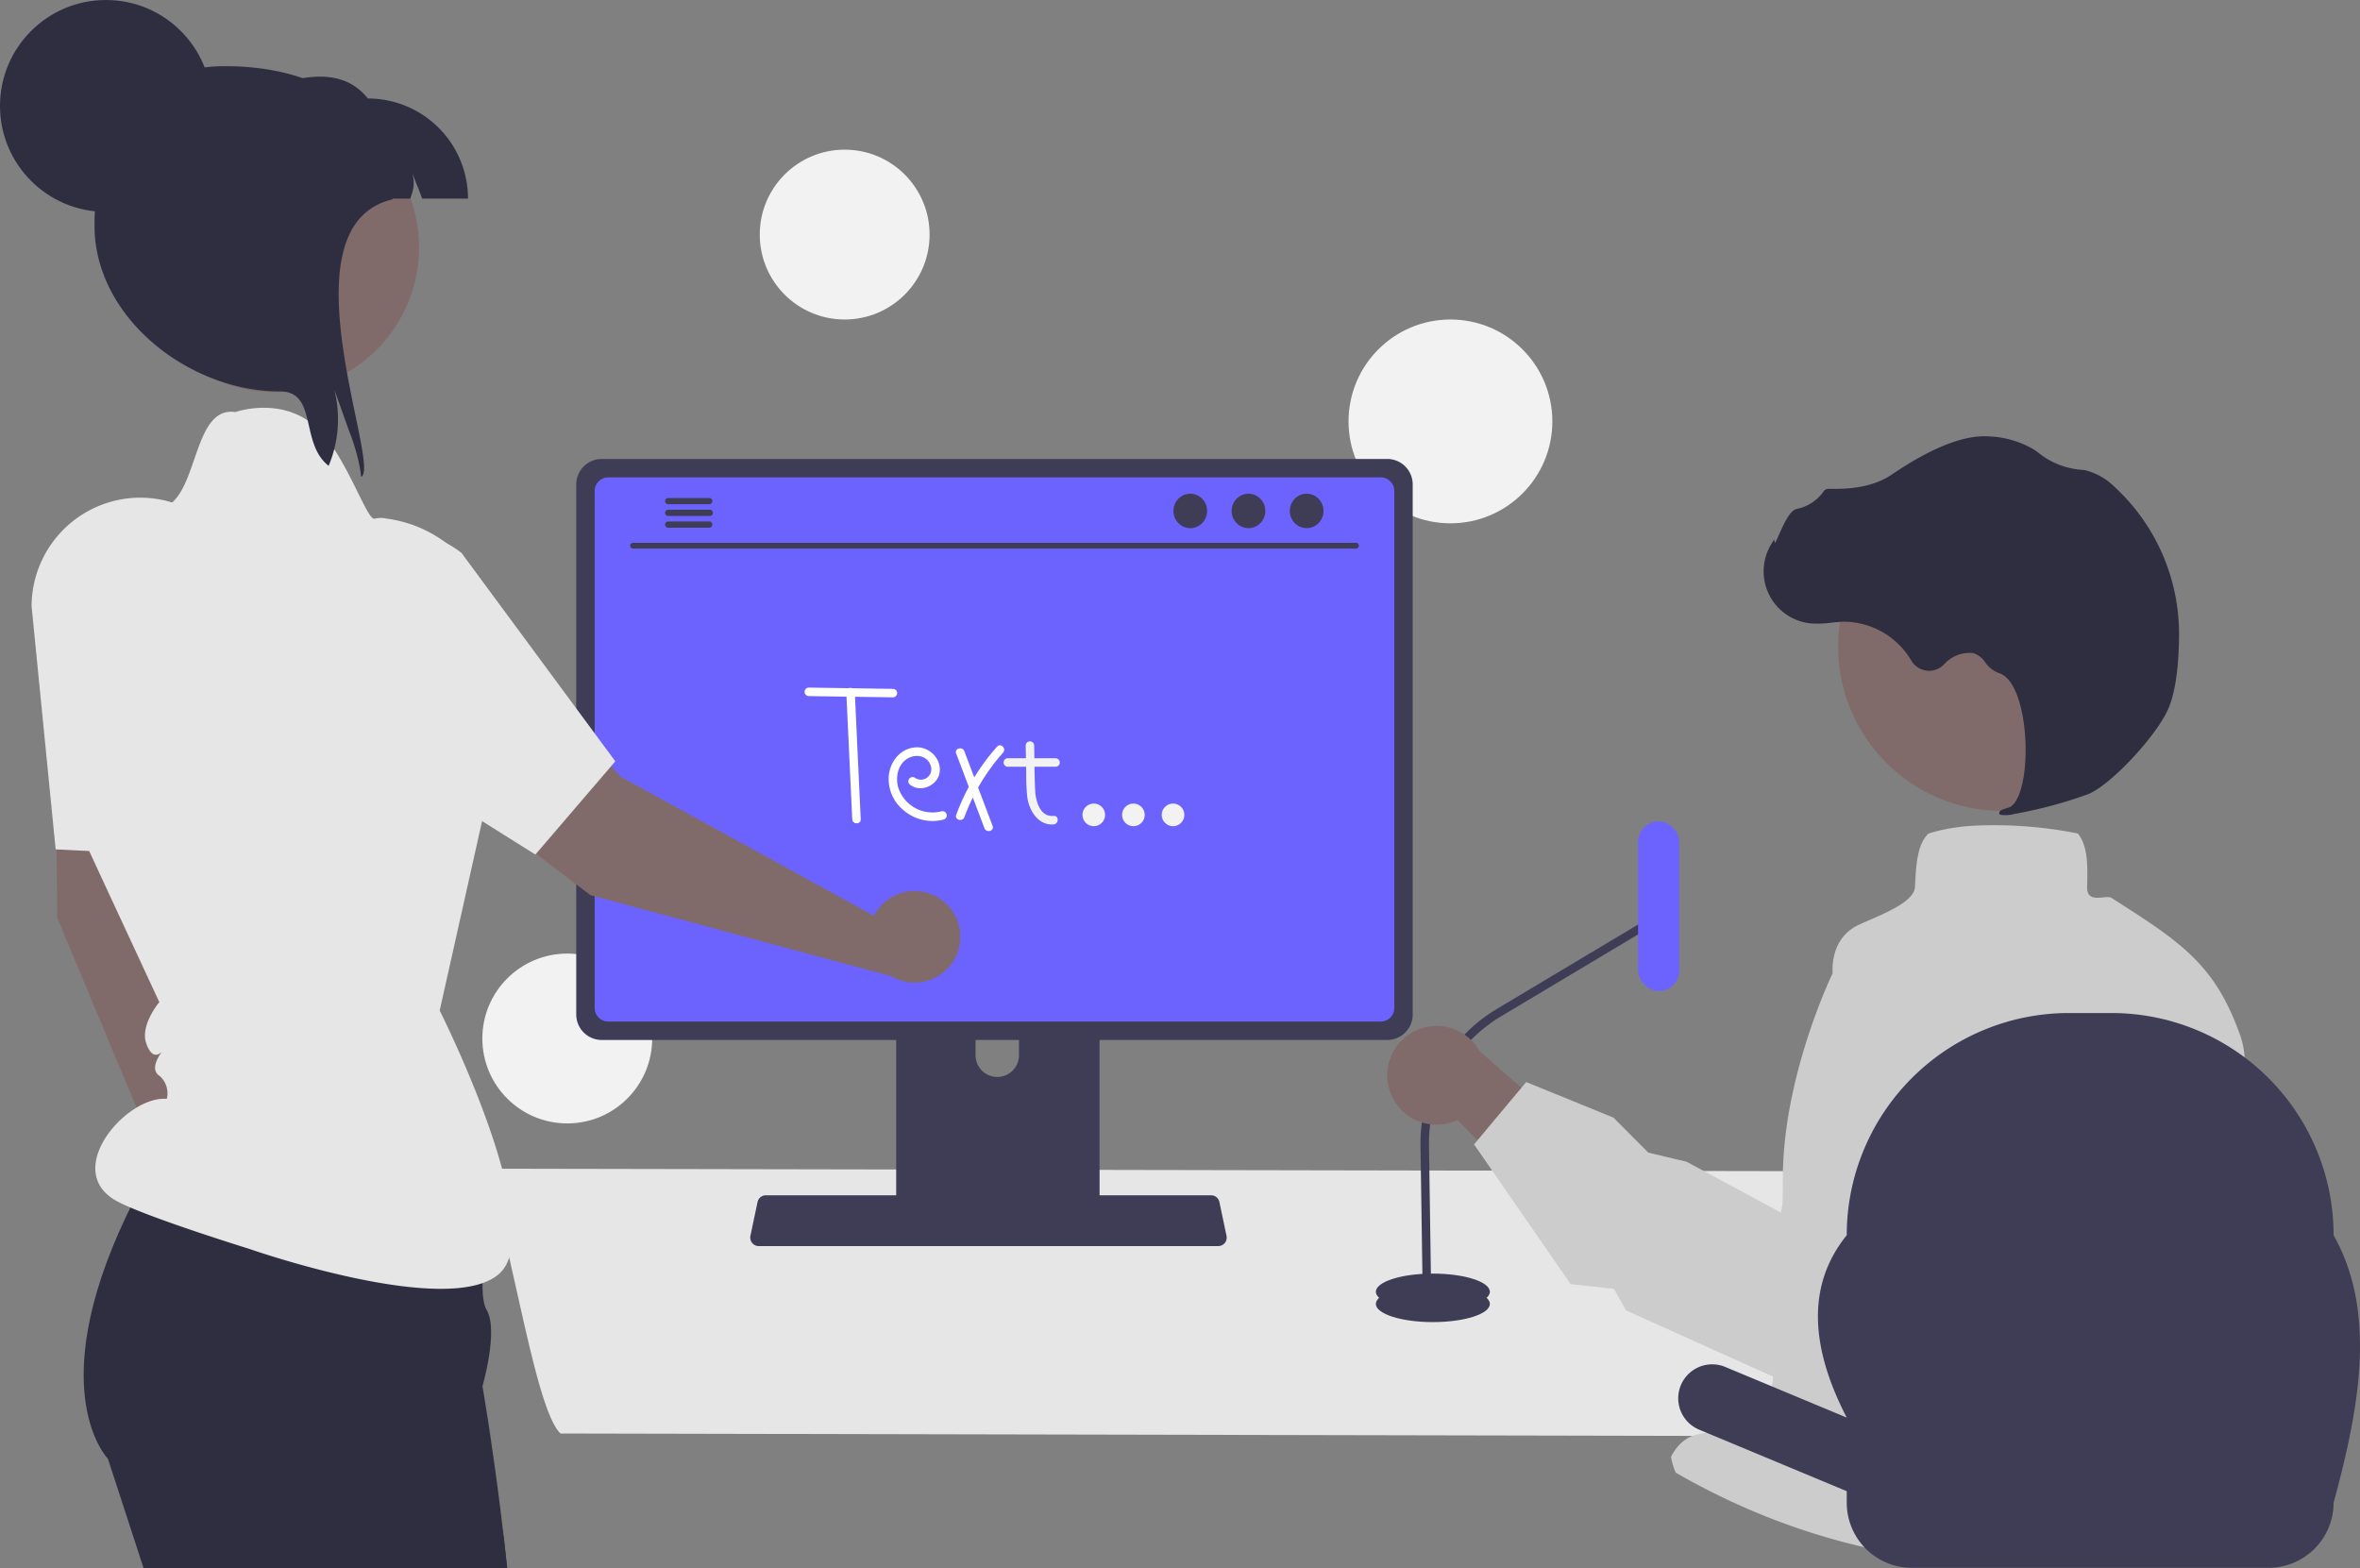 <svg id="Grupo_9" data-name="Grupo 9" xmlns="http://www.w3.org/2000/svg" width="750.969" height="499.011" viewBox="0 0 750.969 499.011">
  <rect x="0" y="0" width="750.969" height="499.011" fill="#808080" stroke="none"/>
  <circle id="Elipse_47" data-name="Elipse 47" cx="32.427" cy="32.427" r="32.427" transform="translate(429.114 101.667)" fill="#f2f2f2"/>
  <circle id="Elipse_48" data-name="Elipse 48" cx="27.022" cy="27.022" r="27.022" transform="translate(241.76 47.622)" fill="#f2f2f2"/>
  <circle id="Elipse_49" data-name="Elipse 49" cx="27.022" cy="27.022" r="27.022" transform="translate(153.487 303.433)" fill="#f2f2f2"/>
  <path id="Caminho_282" data-name="Caminho 282" d="M353.047,585.87c7.827,9.278,16.294,76.163,25.329,84.252l423.871.9c9.034-8.089,17.5-74.974,25.329-84.252Z" transform="translate(-200.003 -213.981)" fill="#e6e6e6"/>
  <path id="Caminho_283" data-name="Caminho 283" d="M499.737,498.3v92.38h64.718V498.3a3.106,3.106,0,0,0-2.189-2.972,2.861,2.861,0,0,0-.928-.144H502.863a3.12,3.12,0,0,0-3.126,3.117Zm25.257,31.742a6.909,6.909,0,1,1,13.818,0v10.719a6.909,6.909,0,1,1-13.818,0Z" transform="translate(-214.563 -204.98)" fill="#3f3d56"/>
  <path id="Caminho_284" data-name="Caminho 284" d="M386.707,343.234V511.907a8.113,8.113,0,0,0,8.107,8.107H644.77a8.113,8.113,0,0,0,8.107-8.107V343.234a8.117,8.117,0,0,0-8.107-8.1H394.814A8.117,8.117,0,0,0,386.707,343.234Z" transform="translate(-203.344 -189.093)" fill="#3f3d56"/>
  <path id="Caminho_285" data-name="Caminho 285" d="M393.217,345.978V510.471a4.34,4.34,0,0,0,4.333,4.333H643.335a4.34,4.34,0,0,0,4.333-4.333V345.978a4.342,4.342,0,0,0-4.332-4.342H397.55a4.342,4.342,0,0,0-4.332,4.342Z" transform="translate(-203.99 -189.739)" fill="#6c63ff"/>
  <path id="Caminho_286" data-name="Caminho 286" d="M448.79,610.416a2.656,2.656,0,0,0,2.09,1H597.106a2.691,2.691,0,0,0,2.63-3.243l-2.27-10.782a2.7,2.7,0,0,0-1.675-1.955,2.608,2.608,0,0,0-.955-.18h-141.7a2.609,2.609,0,0,0-.955.18,2.7,2.7,0,0,0-1.675,1.955l-2.27,10.782A2.689,2.689,0,0,0,448.79,610.416Z" transform="translate(-209.447 -214.912)" fill="#3f3d56"/>
  <path id="Caminho_287" data-name="Caminho 287" d="M406.7,366.59H636.68a.915.915,0,1,0,0-1.829H406.7a.915.915,0,1,0,0,1.829Z" transform="translate(-205.238 -192.034)" fill="#3f3d56"/>
  <ellipse id="Elipse_50" data-name="Elipse 50" cx="5.36" cy="5.479" rx="5.36" ry="5.479" transform="translate(410.427 157.1)" fill="#3f3d56"/>
  <ellipse id="Elipse_51" data-name="Elipse 51" cx="5.36" cy="5.479" rx="5.36" ry="5.479" transform="translate(391.911 157.1)" fill="#3f3d56"/>
  <ellipse id="Elipse_52" data-name="Elipse 52" cx="5.36" cy="5.479" rx="5.36" ry="5.479" transform="translate(373.396 157.1)" fill="#3f3d56"/>
  <path id="Caminho_288" data-name="Caminho 288" d="M418.089,349.916a.986.986,0,0,0,.982.991h13.151a1,1,0,0,0,0-1.991H419.071a.994.994,0,0,0-.982,1Z" transform="translate(-206.459 -190.461)" fill="#3f3d56"/>
  <path id="Caminho_289" data-name="Caminho 289" d="M418.089,354.066a.986.986,0,0,0,.982.991h13.151a1,1,0,1,0,0-1.991H419.071a.994.994,0,0,0-.982,1Z" transform="translate(-206.459 -190.873)" fill="#3f3d56"/>
  <path id="Caminho_290" data-name="Caminho 290" d="M418.089,358.207a.994.994,0,0,0,.982,1h13.151a1,1,0,0,0,0-1.991H419.071a.986.986,0,0,0-.982.991Z" transform="translate(-206.459 -191.285)" fill="#3f3d56"/>
  <path id="Caminho_291" data-name="Caminho 291" d="M958.67,555.2c-.018-.045-.027-.081-.045-.117a23.991,23.991,0,0,0-1.216-2.738c-2.621-4.927.153-12.493-2.8-20.852-4.774-13.547-10.593-21.537-19.123-28.7-.252-.216-.5-.423-.766-.639l-.009-.009c-5.693-4.675-12.556-9.043-21.077-14.484-1.775-1.135-7.909,2.144-7.764-3.477.162-6.242.333-12.709-2.729-16.745l-.2-.261-.315-.081a135.5,135.5,0,0,0-31.9-2.459h-.009a62.747,62.747,0,0,0-13.448,1.973c-.324.09-.648.18-.964.288-.243.063-.486.144-.73.225l-.2.072-.153.144c-2.963,2.963-3.648,8.278-3.972,13.817v.009q-.094,1.513-.162,3.026c-.252,5.386-13.25,9.737-18.2,12.178-9.3,4.594-7.9,15.3-8.009,15.3,0,0-15.644,32.117-15.833,64.643q-.014,2.716-.036,5.458c-.108,15.151-.4,30.562-1.531,44.6-.5,6.035-1.135,11.809-1.991,17.2-4.162,26.275-23.014,4.459-32.031,21.942a22.092,22.092,0,0,0,1.486,5c1.036.612,2.1,1.207,3.153,1.8q7.012,3.9,14.286,7.287c.27.126.54.252.811.369a213.22,213.22,0,0,0,27.437,10.467c1.828.558,3.657,1.09,5.5,1.594a210.4,210.4,0,0,0,50.09,7.5,1.546,1.546,0,0,1,.207-.009,259.943,259.943,0,0,0,59.3-8.548l.811-.216c1.27-.342,2.531-.685,3.792-1.045A258.771,258.771,0,0,0,973.028,678a8.327,8.327,0,0,0,.117,1.18,2.724,2.724,0,0,0,.054.378c.018-.144.036-.288.045-.432.054-.423.1-.856.144-1.288C978.9,624.084,967.453,578.444,958.67,555.2Z" transform="translate(-241.732 -201.936)" fill="#ccc"/>
  <circle id="Elipse_53" data-name="Elipse 53" cx="52.307" cy="52.307" r="52.307" transform="translate(584.895 153.425)" fill="#816a6a"/>
  <path id="Caminho_292" data-name="Caminho 292" d="M886.054,447.278a142.253,142.253,0,0,0,23.43-6.287c7.479-3.1,22.412-19.26,25.772-27.888h0c2.5-6.41,3.067-15.773,3.107-22.5a63.593,63.593,0,0,0-20.57-47.427,20.091,20.091,0,0,0-9.29-5.247c-.307-.056-.62-.1-.933-.124a24.789,24.789,0,0,1-13.562-5.132A20.446,20.446,0,0,0,891.592,331a30.534,30.534,0,0,0-13.727-3.843c-7.821-.541-18.193,3.529-30.828,12.1-6.348,4.308-14.129,4.712-20.2,4.583a1.942,1.942,0,0,0-1.675.964,13.709,13.709,0,0,1-8.435,5.427c-2.064.5-3.687,3.806-5.6,8.08-.433.97-.938,2.1-1.324,2.806l-.294-1.151-.925,1.528a16.636,16.636,0,0,0,12.554,25.166,32.443,32.443,0,0,0,6.6-.227c1.334-.137,2.713-.28,4.057-.307a25.081,25.081,0,0,1,21.406,12.412,6.559,6.559,0,0,0,10.326,1.233,10.837,10.837,0,0,1,9.349-3.653,7.194,7.194,0,0,1,3.811,2.932,9.375,9.375,0,0,0,4.285,3.394c5.807,1.693,8.519,13.675,8.581,24.091.06,10.041-2.187,17.75-5.463,18.748-2.522.768-2.781,1.008-2.879,1.5l-.087.44.363.325a10.711,10.711,0,0,0,4.56-.271Z" transform="translate(-244.981 -188.296)" fill="#2f2e41"/>
  <ellipse id="Elipse_54" data-name="Elipse 54" cx="18.134" cy="5.787" rx="18.134" ry="5.787" transform="translate(437.813 409.122)" fill="#3f3d56"/>
  <ellipse id="Elipse_55" data-name="Elipse 55" cx="18.134" cy="5.787" rx="18.134" ry="5.787" transform="translate(437.813 405.263)" fill="#3f3d56"/>
  <path id="Caminho_293" data-name="Caminho 293" d="M685.707,619.919l2.7-.04-.746-50.458a47.071,47.071,0,0,1,22.851-40.984l51.576-30.829-1.386-2.32-51.576,30.83a49.78,49.78,0,0,0-24.167,43.343Z" transform="translate(-232.948 -204.99)" fill="#3f3d56"/>
  <rect id="Retângulo_125" data-name="Retângulo 125" width="13.118" height="54.016" rx="6.559" transform="translate(534.363 315.365) rotate(180)" fill="#6c63ff"/>
  <path id="Caminho_294" data-name="Caminho 294" d="M673.811,555.357a15.6,15.6,0,0,0,21.747,9.98l38.9,39.524,6.018-28.181-37.86-33.212a15.689,15.689,0,0,0-28.8,11.889Z" transform="translate(-231.784 -208.974)" fill="#816a6a"/>
  <path id="Caminho_295" data-name="Caminho 295" d="M880.03,510.484l-.247-.138-28.361-9.753a26.849,26.849,0,0,0-21.991,2.042,26.318,26.318,0,0,0-4.315,3.052h-.009a26.845,26.845,0,0,0-8.718,14.776l-14.9,70.724-29.952-16.141-12.205-2.915-11.11-11.149-27.744-11.3-1.54,1.838-13.96,16.686-1.1,1.311,30.738,44.47,13.778,1.5,3.86,6.866.273.125,11.3,5.091L812,649.277l23.328-17.853,3.65-2.8c30.18-27.961,44.288-50.455,50.178-67.586a60.083,60.083,0,0,0,3.629-22.669C891.829,519.58,880.508,510.844,880.03,510.484Z" transform="translate(-234.827 -205.371)" fill="#ccc"/>
  <path id="Caminho_296" data-name="Caminho 296" d="M913.842,530.87H900.33a70.708,70.708,0,0,0-70.708,70.708c-12.6,15.587-11.832,35.159,0,58.026l-38.727-16.146a10.809,10.809,0,0,0-8.318,19.953l47.046,19.613v3.652a20.738,20.738,0,0,0,20.738,20.738H963.811a20.738,20.738,0,0,0,20.738-20.738c8.411-30.857,13.675-60.783,0-85.1a70.708,70.708,0,0,0-70.708-70.708Z" transform="translate(-241.977 -208.522)" fill="#3f3d56"/>
  <circle id="Elipse_56" data-name="Elipse 56" cx="3.603" cy="3.603" r="3.603" transform="translate(344.444 255.694)" fill="#f2f2f2"/>
  <circle id="Elipse_57" data-name="Elipse 57" cx="3.603" cy="3.603" r="3.603" transform="translate(357.055 255.694)" fill="#f2f2f2"/>
  <circle id="Elipse_58" data-name="Elipse 58" cx="3.603" cy="3.603" r="3.603" transform="translate(369.665 255.694)" fill="#f2f2f2"/>
  <path id="Caminho_297" data-name="Caminho 297" d="M468.656,418.607l26.894.4a1.352,1.352,0,0,0,0-2.7l-26.894-.4a1.352,1.352,0,0,0,0,2.7Z" transform="translate(-211.349 -197.11)" fill="#fff"/>
  <path id="Caminho_298" data-name="Caminho 298" d="M504.008,448.981c3.183,2.456,8.3.307,9.186-3.487,1.035-4.421-2.827-8.583-7.209-8.487-4.874.107-8.319,4.206-8.847,8.82a12.818,12.818,0,0,0,4.626,11.147,14.028,14.028,0,0,0,12.842,3,1.352,1.352,0,0,0-.718-2.606,11.455,11.455,0,0,1-13.812-7.737c-.848-3.187-.047-7.167,2.923-8.991,2.67-1.639,6.45-1.044,7.468,2.24a3.317,3.317,0,0,1-5.1,3.768,1.36,1.36,0,0,0-1.849.485,1.384,1.384,0,0,0,.485,1.849Z" transform="translate(-214.3 -199.205)" fill="#fff"/>
  <path id="Caminho_299" data-name="Caminho 299" d="M533.935,436.715a66.824,66.824,0,0,0-7.258,9.8l-3.158-8.347c-.609-1.611-3.223-.913-2.606.718l4.026,10.643a67.27,67.27,0,0,0-4,8.881c-.6,1.636,2.013,2.341,2.606.718a62.945,62.945,0,0,1,2.672-6.216l3.689,9.75c.609,1.611,3.223.913,2.606-.718l-4.615-12.2a63.565,63.565,0,0,1,7.947-11.115C537,437.333,535.1,435.416,533.935,436.715Z" transform="translate(-216.656 -199.133)" fill="#fff"/>
  <path id="Caminho_300" data-name="Caminho 300" d="M482.107,417.3,484,457.8c.081,1.732,2.783,1.741,2.7,0l-1.889-40.5C484.728,415.565,482.026,415.555,482.107,417.3Z" transform="translate(-212.813 -197.119)" fill="#fff"/>
  <path id="Caminho_301" data-name="Caminho 301" d="M554.274,440.274h-6.806c-.017-1.368-.035-2.735-.063-4.1a1.352,1.352,0,0,0-2.7,0q.041,2.05.083,4.1h-5.831a1.352,1.352,0,0,0,0,2.7h5.886q.017.862.035,1.723a69.664,69.664,0,0,0,.341,7.963c.577,4.247,3.456,9.074,8.374,8.657,1.72-.146,1.736-2.849,0-2.7-4.439.376-5.713-4.839-5.88-8.254-.12-2.458-.172-4.922-.207-7.386h6.771a1.352,1.352,0,0,0,0-2.7Z" transform="translate(-218.327 -198.993)" fill="#f2f2f2"/>
  <path id="Caminho_302" data-name="Caminho 302" d="M255.952,558.191a14.612,14.612,0,0,0-2.61.246l-14.323-90.674,14.349-87.291a21.985,21.985,0,0,0-42.679-10.124h0a173.449,173.449,0,0,0-7.89,53.193l.5,59.531L241.484,574.5a14.575,14.575,0,1,0,14.467-16.307Z" transform="translate(-185.089 -191.057)" fill="#816a6a"/>
  <path id="Caminho_303" data-name="Caminho 303" d="M228.876,348.81A34.637,34.637,0,0,0,194.3,383.389l7.026,70.978.631,6.359.324.018,24.671,1.225h.009l11.971.594,2.054.1,2.351-8.3,20.123-70.978A34.617,34.617,0,0,0,228.876,348.81Z" transform="translate(-184.246 -190.451)" fill="#e6e6e6"/>
  <path id="Caminho_304" data-name="Caminho 304" d="M231.765,712.295l-11.349-34.823s-20.807-21.159,5.882-77.328c.585-1.243,1.2-2.5,1.838-3.774q1.675-3.365,3.585-6.9c1.928-3.423,3.882-6.962,6.089-10.62l2.018.361,1.91.333,6.53,1.153h.009l94.569,16.664s-1.738,7.764-2.675,16.1c-.748,6.837-.991,13.755.775,16.682,3.819,6.539-1.342,24.212-1.342,24.212s.288,1.712.775,4.738v.01c.477,2.945,1.144,7.124,1.9,12.186q.054.513.135,1.027c1.2,8.2,2.63,18.546,3.909,29.67.4,3.378.775,6.828,1.135,10.314Z" transform="translate(-186.072 -213.284)" fill="#2f2e41"/>
  <path id="Caminho_305" data-name="Caminho 305" d="M203.493,364.018a20.432,20.432,0,0,1,14.719-12.968,45.865,45.865,0,0,1,15.261-1.668c15.06.593,11.263-33.147,26.176-30.962,0,0,14.036-5.009,25.019,4.17,9.977,8.339,16.855,31.018,19.415,29.728a8.338,8.338,0,0,1,3.68,0c21.369,2.836,36.746,22.005,35.476,43.524l-1.086,18.4s7.672,11.55-3.461,31.94l-14.027,62.685s35.094,69.508,18.916,83.769-79.611-7.976-79.611-7.976-35.572-11-43.074-15.762c-15.847-10.067,4.407-33.022,16.929-31.94a7.3,7.3,0,0,0-2.293-7.3c-3.461-2.21.417-7.214.709-7.673-.334.333-2.961,3.086-4.962-2.71s4.17-13.093,4.17-13.093l-17.43-37.528L204.3,439.006l-1.668-3.419,2.861-18.447-.268-.554a59.071,59.071,0,0,1-3.8-40.807C202.742,370.771,203.694,366.207,203.493,364.018Z" transform="translate(-184.754 -187.299)" fill="#e6e6e6"/>
  <path id="Caminho_306" data-name="Caminho 306" d="M361.644,725.863h-6.017c1.666-3.576,3.315-7.044,4.882-10.314C360.905,718.928,361.284,722.378,361.644,725.863Z" transform="translate(-200.259 -226.853)" fill="#2f2e41"/>
  <path id="Caminho_307" data-name="Caminho 307" d="M473.573,481.516a14.616,14.616,0,0,0-1.4,2.214l-80.463-44.188-60.235-64.788A21.985,21.985,0,0,0,297.337,402.3h0a173.45,173.45,0,0,0,37.228,38.8l47.376,36.051,95.667,25.783a14.575,14.575,0,1,0-4.036-21.423Z" transform="translate(-194.081 -192.329)" fill="#816a6a"/>
  <path id="Caminho_308" data-name="Caminho 308" d="M363.757,463.262,387.643,435.4l1.33-1.558-48.927-66.3a33.732,33.732,0,0,0-6.862-4.137l-.006-.006a34.573,34.573,0,0,0-35.471,58.813l14.279,8.954,51.556,32.346Z" transform="translate(-193.179 -191.59)" fill="#e6e6e6"/>
  <path id="Caminho_309" data-name="Caminho 309" d="M315.4,277.4a46.023,46.023,0,1,1,2.339-39.208c.211.527.4,1.053.59,1.6A45.96,45.96,0,0,1,315.4,277.4Z" transform="translate(-187.69 -176.603)" fill="#816a6a"/>
  <path id="Caminho_310" data-name="Caminho 310" d="M325.817,238.883c-1.98-5.541-1.117-2.655-3.118-8.175,1.306,4.888-.758,7.627-.569,8.175h-54.8V207.027c16.054-6.363,31.75-11.777,41.231,0a31.856,31.856,0,0,1,31.855,31.854Z" transform="translate(-191.495 -175.688)" fill="#2f2e41"/>
  <path id="Caminho_311" data-name="Caminho 311" d="M301.35,327.065c-.042-.59-.105-1.2-.19-1.791a62.046,62.046,0,0,0-3.561-12.641c-1.58-4.445-3.181-8.912-4.782-13.357a38.242,38.242,0,0,1-1.791,24.271c-9.249-7.205-3.413-23.681-15.506-23.681-29.074,0-58.991-23.575-58.991-52.671,0-29.074,12.472-50.817,41.547-50.817,29.1,0,52.692,13.315,53.261,42.389C275.52,247.2,308.113,324.116,301.35,327.065Z" transform="translate(-186.453 -175.32)" fill="#2f2e41"/>
  <circle id="Elipse_59" data-name="Elipse 59" cx="33.709" cy="33.709" r="33.709" transform="translate(0 0)" fill="#2f2e41"/>
</svg>
